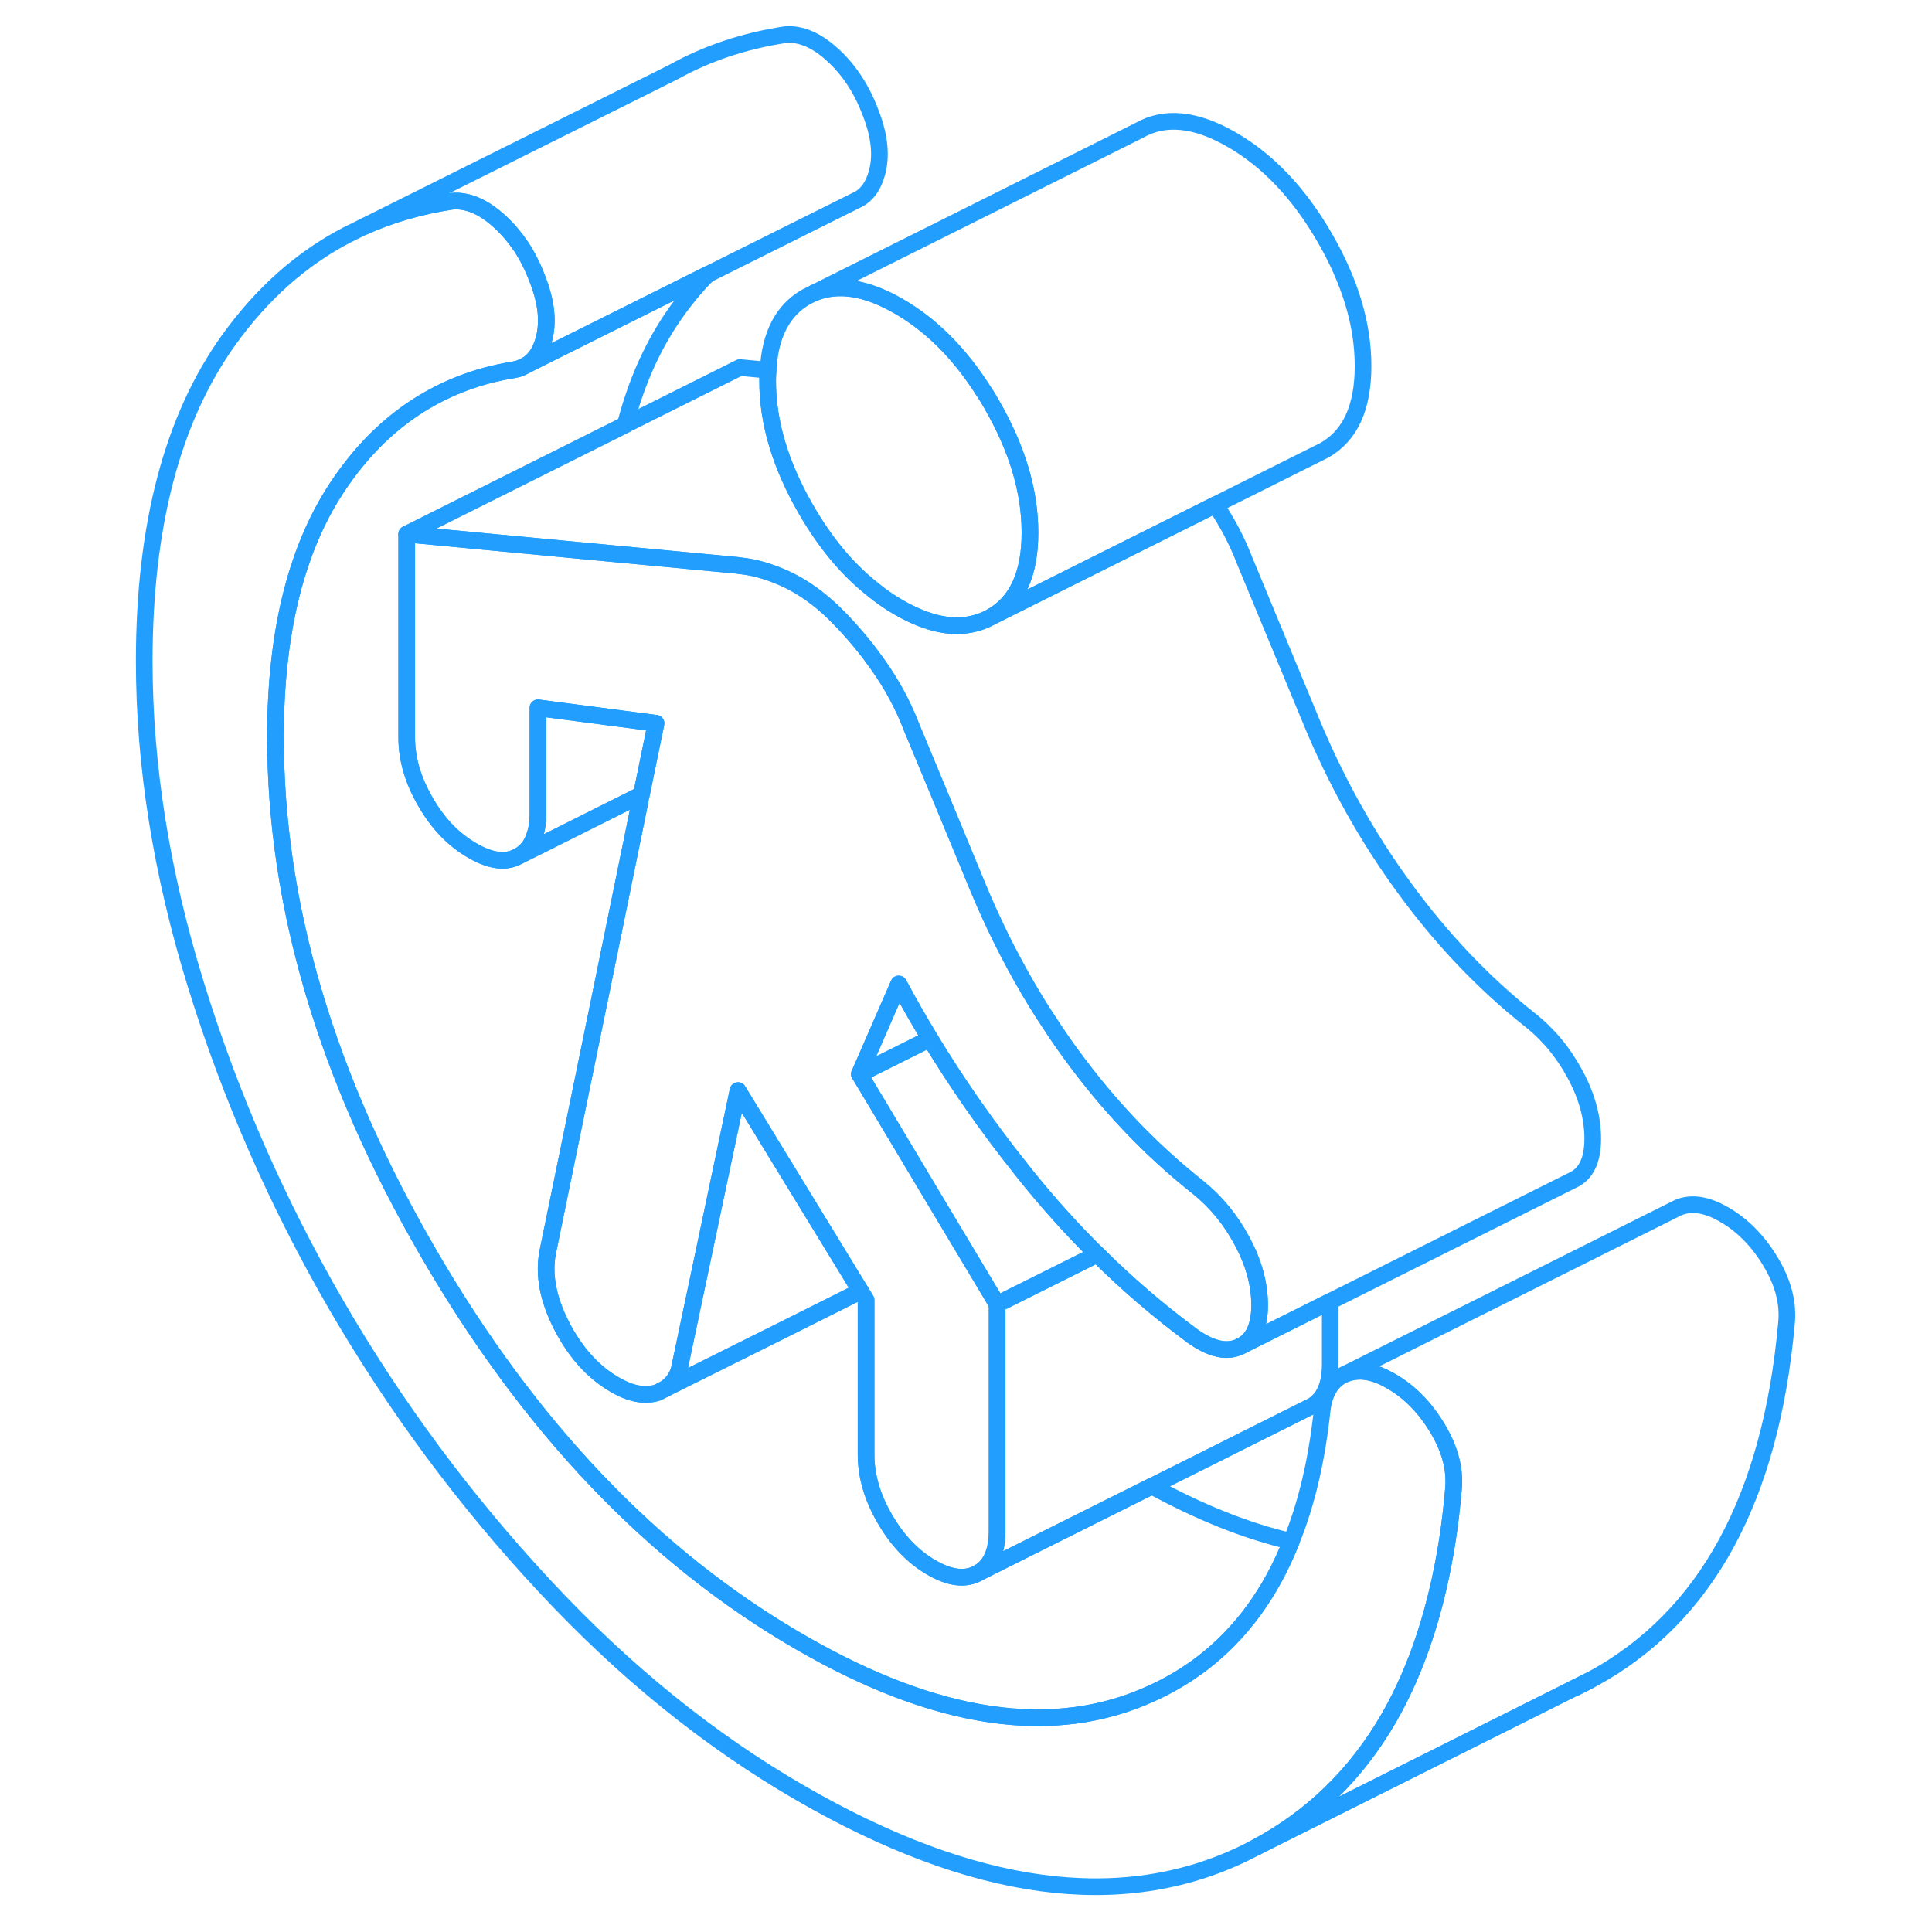 <svg width="48" height="48" viewBox="0 0 104 116" fill="none" xmlns="http://www.w3.org/2000/svg" stroke-width="1px" stroke-linecap="round" stroke-linejoin="round"><path d="M81.26 89.488C81.17 90.518 81.05 91.528 80.9 92.498C80.25 96.648 79.08 100.208 77.39 103.148C75.42 106.548 72.76 109.138 69.39 110.928L68.7 111.278C61.31 114.848 52.43 113.648 42.06 107.658C36.61 104.508 31.48 100.368 26.69 95.218C21.9 90.078 17.73 84.448 14.18 78.338C10.64 72.218 7.83 65.818 5.76 59.118C3.69 52.428 2.66 45.948 2.66 39.698C2.66 31.558 4.35 25.138 7.73 20.418C9.72 17.648 12.08 15.538 14.83 14.108L15.78 13.638C17.44 12.888 19.24 12.368 21.17 12.078C22.09 12.008 23.05 12.418 24.03 13.328C24.5 13.758 24.92 14.258 25.29 14.808C25.69 15.408 26.02 16.088 26.3 16.838C26.82 18.198 26.94 19.398 26.64 20.428C26.46 21.078 26.15 21.548 25.72 21.858L25.63 21.908L25.35 22.048L25.31 22.068C25.16 22.138 25 22.178 24.82 22.208C24.25 22.298 23.69 22.428 23.15 22.568C19.58 23.558 16.68 25.698 14.43 28.978C11.83 32.748 10.54 37.848 10.54 44.248C10.54 54.348 13.59 64.658 19.7 75.188C25.8 85.728 33.26 93.528 42.06 98.608C50.26 103.348 57.31 104.368 63.18 101.658C64.28 101.158 65.29 100.548 66.22 99.838C68.54 98.048 70.31 95.618 71.53 92.548C72.45 90.288 73.06 87.678 73.38 84.708C73.51 83.578 73.97 82.848 74.76 82.508C75.54 82.178 76.46 82.308 77.51 82.918C78.63 83.558 79.57 84.518 80.32 85.778C81.08 87.048 81.39 88.278 81.26 89.488Z" stroke="#229EFF" stroke-linejoin="round"/><path d="M55.84 31.978C55.84 34.468 55.07 36.148 53.53 37.028C53.22 37.198 52.9 37.338 52.57 37.418C51.23 37.788 49.7 37.468 47.96 36.468C47.38 36.138 46.83 35.748 46.3 35.308C44.83 34.128 43.53 32.558 42.4 30.598C40.86 27.938 40.09 25.368 40.09 22.878C40.09 22.658 40.1 22.438 40.12 22.228C40.23 20.098 41 18.628 42.4 17.828L42.88 17.588C44.33 16.998 46.02 17.268 47.96 18.388C49.9 19.508 51.6 21.198 53.03 23.448C53.21 23.708 53.37 23.978 53.53 24.258C55.07 26.918 55.84 29.488 55.84 31.978Z" stroke="#229EFF" stroke-linejoin="round"/><path d="M88.5 101.368C88.57 101.348 88.63 101.318 88.7 101.278C88.93 101.168 89.16 101.048 89.38 100.928L88.5 101.368Z" stroke="#229EFF" stroke-linejoin="round"/><path d="M46.64 10.428C46.43 11.168 46.07 11.678 45.54 11.968L45.45 12.008L36.49 16.478L25.72 21.858C26.15 21.548 26.46 21.078 26.64 20.428C26.94 19.398 26.82 18.198 26.3 16.838C26.02 16.088 25.69 15.408 25.29 14.808C24.92 14.258 24.5 13.758 24.03 13.328C23.05 12.418 22.09 12.008 21.17 12.078C19.24 12.368 17.44 12.888 15.78 13.638L34.31 4.388L34.43 4.328C36.46 3.198 38.71 2.448 41.17 2.078C42.09 2.008 43.05 2.418 44.03 3.328C45.02 4.238 45.77 5.408 46.3 6.838C46.82 8.198 46.94 9.398 46.64 10.428Z" stroke="#229EFF" stroke-linejoin="round"/><path d="M71.53 92.549C70.31 95.618 68.54 98.049 66.22 99.838C65.29 100.549 64.28 101.159 63.18 101.659C57.31 104.369 50.26 103.349 42.06 98.609C33.26 93.528 25.8 85.728 19.7 75.189C13.59 64.659 10.54 54.349 10.54 44.248C10.54 37.849 11.83 32.748 14.43 28.979C16.68 25.698 19.58 23.558 23.15 22.569C23.69 22.428 24.25 22.299 24.82 22.209C25 22.178 25.16 22.139 25.31 22.069L25.35 22.049L25.63 21.909L25.72 21.858L36.49 16.479C35.75 17.218 35.07 18.058 34.43 18.979C33.15 20.838 32.19 23.009 31.54 25.509L18.42 32.069V44.279C18.42 45.559 18.79 46.849 19.55 48.149C20.3 49.459 21.24 50.428 22.36 51.069C23.47 51.718 24.41 51.828 25.16 51.389L26.31 50.819L32.34 47.798C32.36 47.898 32.39 48.008 32.43 48.118L29.97 60.149L26.89 75.159C26.62 76.519 26.9 77.999 27.72 79.599C28.55 81.209 29.61 82.389 30.93 83.149C31.45 83.449 31.93 83.629 32.35 83.689C32.78 83.749 33.16 83.719 33.49 83.609L33.9 83.399L41.76 79.478L45.67 77.519L46 78.058V87.329C46 88.609 46.37 89.898 47.13 91.198C47.88 92.499 48.82 93.478 49.93 94.118C51.05 94.769 51.99 94.868 52.74 94.439L55.34 93.138L63.16 89.228C66.1 90.829 68.89 91.939 71.53 92.549Z" stroke="#229EFF" stroke-linejoin="round"/><path d="M69.63 78.368C69.63 79.648 69.24 80.478 68.45 80.848C68.01 81.058 67.52 81.088 66.98 80.928C66.56 80.808 66.09 80.568 65.6 80.218C63.59 78.728 61.68 77.098 59.89 75.318H59.88C58.39 73.848 56.99 72.288 55.65 70.628C55.51 70.448 55.37 70.278 55.23 70.098C53.25 67.608 51.45 65.028 49.84 62.368C49.23 61.358 48.64 60.338 48.09 59.308C48.04 59.228 48 59.158 47.96 59.078L45.6 64.488L46.8 66.488L50.69 72.998L51.62 74.548L53.87 78.308V91.968C53.85 93.198 53.48 94.018 52.74 94.438C51.99 94.868 51.05 94.768 49.93 94.118C48.82 93.478 47.88 92.498 47.13 91.198C46.37 89.898 46 88.608 46 87.328V78.058L45.67 77.518L38.31 65.478L36.81 72.598L34.87 81.798C34.8 82.288 34.64 82.688 34.37 82.988C34.23 83.148 34.07 83.298 33.9 83.398L33.49 83.608C33.16 83.718 32.78 83.748 32.35 83.688C31.93 83.628 31.45 83.448 30.93 83.148C29.61 82.388 28.55 81.208 27.72 79.598C26.9 77.998 26.62 76.518 26.89 75.158L29.97 60.148L32.43 48.118L32.51 47.718L33.39 43.428L31.33 43.158L26.3 42.498V48.828C26.3 49.348 26.24 49.798 26.1 50.178C25.93 50.728 25.61 51.138 25.16 51.388C24.41 51.828 23.47 51.718 22.36 51.068C21.24 50.428 20.3 49.458 19.55 48.148C18.79 46.848 18.42 45.558 18.42 44.278V32.068L22.73 32.478L30.56 33.218L38.31 33.948C38.31 33.948 38.38 33.958 38.42 33.968C39.31 34.048 40.24 34.328 41.22 34.778C42.24 35.258 43.2 35.948 44.12 36.848C44.87 37.588 45.59 38.408 46.28 39.318C46.43 39.518 46.58 39.728 46.73 39.938C47.55 41.098 48.23 42.348 48.75 43.708L50.45 47.798L52.69 53.218C53.59 55.388 54.61 57.448 55.76 59.408C56.17 60.108 56.6 60.798 57.05 61.468C57.45 62.088 57.87 62.698 58.31 63.298C60.54 66.358 63.03 68.978 65.79 71.178C65.86 71.238 65.93 71.288 66 71.348C67.03 72.188 67.88 73.228 68.55 74.468C69.27 75.788 69.63 77.088 69.63 78.368Z" stroke="#229EFF" stroke-linejoin="round"/><path d="M73.87 78.138V81.878C73.87 83.158 73.5 84.008 72.74 84.438L72.51 84.548L63.16 89.228L55.34 93.138L52.74 94.438C53.48 94.018 53.85 93.198 53.87 91.968V78.308L59.88 75.308H59.89C61.68 77.098 63.59 78.728 65.6 80.218C66.09 80.568 66.56 80.808 66.98 80.928C67.52 81.088 68.01 81.058 68.45 80.848L73.87 78.138Z" stroke="#229EFF" stroke-linejoin="round"/><path d="M49.84 62.368L47.19 63.688L45.6 64.488L47.959 59.078C47.999 59.158 48.04 59.228 48.09 59.308C48.64 60.338 49.23 61.358 49.84 62.368Z" stroke="#229EFF" stroke-linejoin="round"/><path d="M75.84 21.978C75.84 24.468 75.07 26.148 73.53 27.028L73.05 27.268L66.97 30.308L53.53 37.028C55.07 36.148 55.84 34.468 55.84 31.978C55.84 29.488 55.07 26.918 53.53 24.258C53.37 23.978 53.21 23.708 53.03 23.448C51.6 21.198 49.9 19.508 47.96 18.388C46.02 17.268 44.33 16.998 42.88 17.588L62.4 7.828C63.94 6.948 65.8 7.138 67.96 8.388C70.13 9.638 71.99 11.598 73.53 14.258C75.07 16.918 75.84 19.488 75.84 21.978Z" stroke="#229EFF" stroke-linejoin="round"/><path d="M33.39 43.428L32.51 47.708L32.34 47.798L26.31 50.818L25.16 51.388C25.61 51.138 25.93 50.728 26.1 50.178C26.24 49.798 26.3 49.348 26.3 48.828V42.498L31.33 43.158L33.39 43.428Z" stroke="#229EFF" stroke-linejoin="round"/><path d="M52.74 94.438L52.61 94.508" stroke="#229EFF" stroke-linejoin="round"/><path d="M45.67 77.519L41.76 79.478L33.9 83.399C34.07 83.299 34.23 83.148 34.37 82.989C34.64 82.689 34.8 82.288 34.87 81.799L36.81 72.599L38.31 65.478L45.67 77.519Z" stroke="#229EFF" stroke-linejoin="round"/><path d="M101.26 79.488C100.31 89.978 96.441 97.078 89.631 100.798L89.381 100.928L88.501 101.368L88.411 101.408L69.391 110.928C72.761 109.138 75.421 106.548 77.391 103.148C79.081 100.208 80.251 96.648 80.901 92.498C81.051 91.528 81.171 90.518 81.26 89.488C81.391 88.278 81.081 87.048 80.321 85.778C79.571 84.518 78.63 83.558 77.51 82.918C76.46 82.308 75.54 82.178 74.76 82.508L94.76 72.508C95.54 72.178 96.46 72.308 97.51 72.918C98.63 73.558 99.571 74.518 100.321 75.778C101.081 77.048 101.39 78.278 101.26 79.488Z" stroke="#229EFF" stroke-linejoin="round"/><path d="M89.63 68.368C89.63 69.648 89.24 70.478 88.45 70.848L68.45 80.848C69.24 80.478 69.63 79.648 69.63 78.368C69.63 77.088 69.27 75.788 68.55 74.468C67.88 73.228 67.03 72.188 66 71.348C65.93 71.288 65.86 71.238 65.79 71.178C63.03 68.978 60.54 66.358 58.31 63.298C57.87 62.698 57.45 62.088 57.05 61.468C56.6 60.798 56.17 60.108 55.76 59.408C54.61 57.448 53.59 55.388 52.69 53.218L50.45 47.798L48.75 43.708C48.23 42.348 47.55 41.098 46.73 39.938C46.58 39.728 46.43 39.518 46.28 39.318C45.59 38.408 44.87 37.588 44.12 36.848C43.2 35.948 42.24 35.258 41.22 34.778C40.24 34.328 39.31 34.048 38.42 33.968C38.38 33.958 38.35 33.948 38.31 33.948L30.56 33.218L22.73 32.478L18.42 32.068L38.42 22.068L40.12 22.228C40.1 22.438 40.09 22.658 40.09 22.878C40.09 25.368 40.86 27.938 42.4 30.598C43.53 32.558 44.83 34.128 46.3 35.308C46.83 35.748 47.38 36.138 47.96 36.468C49.7 37.468 51.23 37.788 52.57 37.419C52.9 37.339 53.22 37.198 53.53 37.028L66.97 30.308C67.69 31.358 68.28 32.488 68.75 33.708L72.69 43.218C74.2 46.878 76.07 50.238 78.31 53.298C80.54 56.358 83.03 58.978 85.79 61.178C86.91 62.048 87.83 63.138 88.55 64.468C89.27 65.788 89.63 67.088 89.63 68.368Z" stroke="#229EFF" stroke-linejoin="round"/><path d="M59.88 75.308L53.87 78.308L51.62 74.548L50.69 72.998L46.8 66.488L45.6 64.488L47.19 63.698L49.84 62.368C51.45 65.028 53.249 67.608 55.23 70.098C55.37 70.278 55.51 70.448 55.65 70.628C56.99 72.288 58.39 73.848 59.88 75.308Z" stroke="#229EFF" stroke-linejoin="round"/><path d="M53.87 78.318H53.86" stroke="#229EFF" stroke-linejoin="round"/></svg>